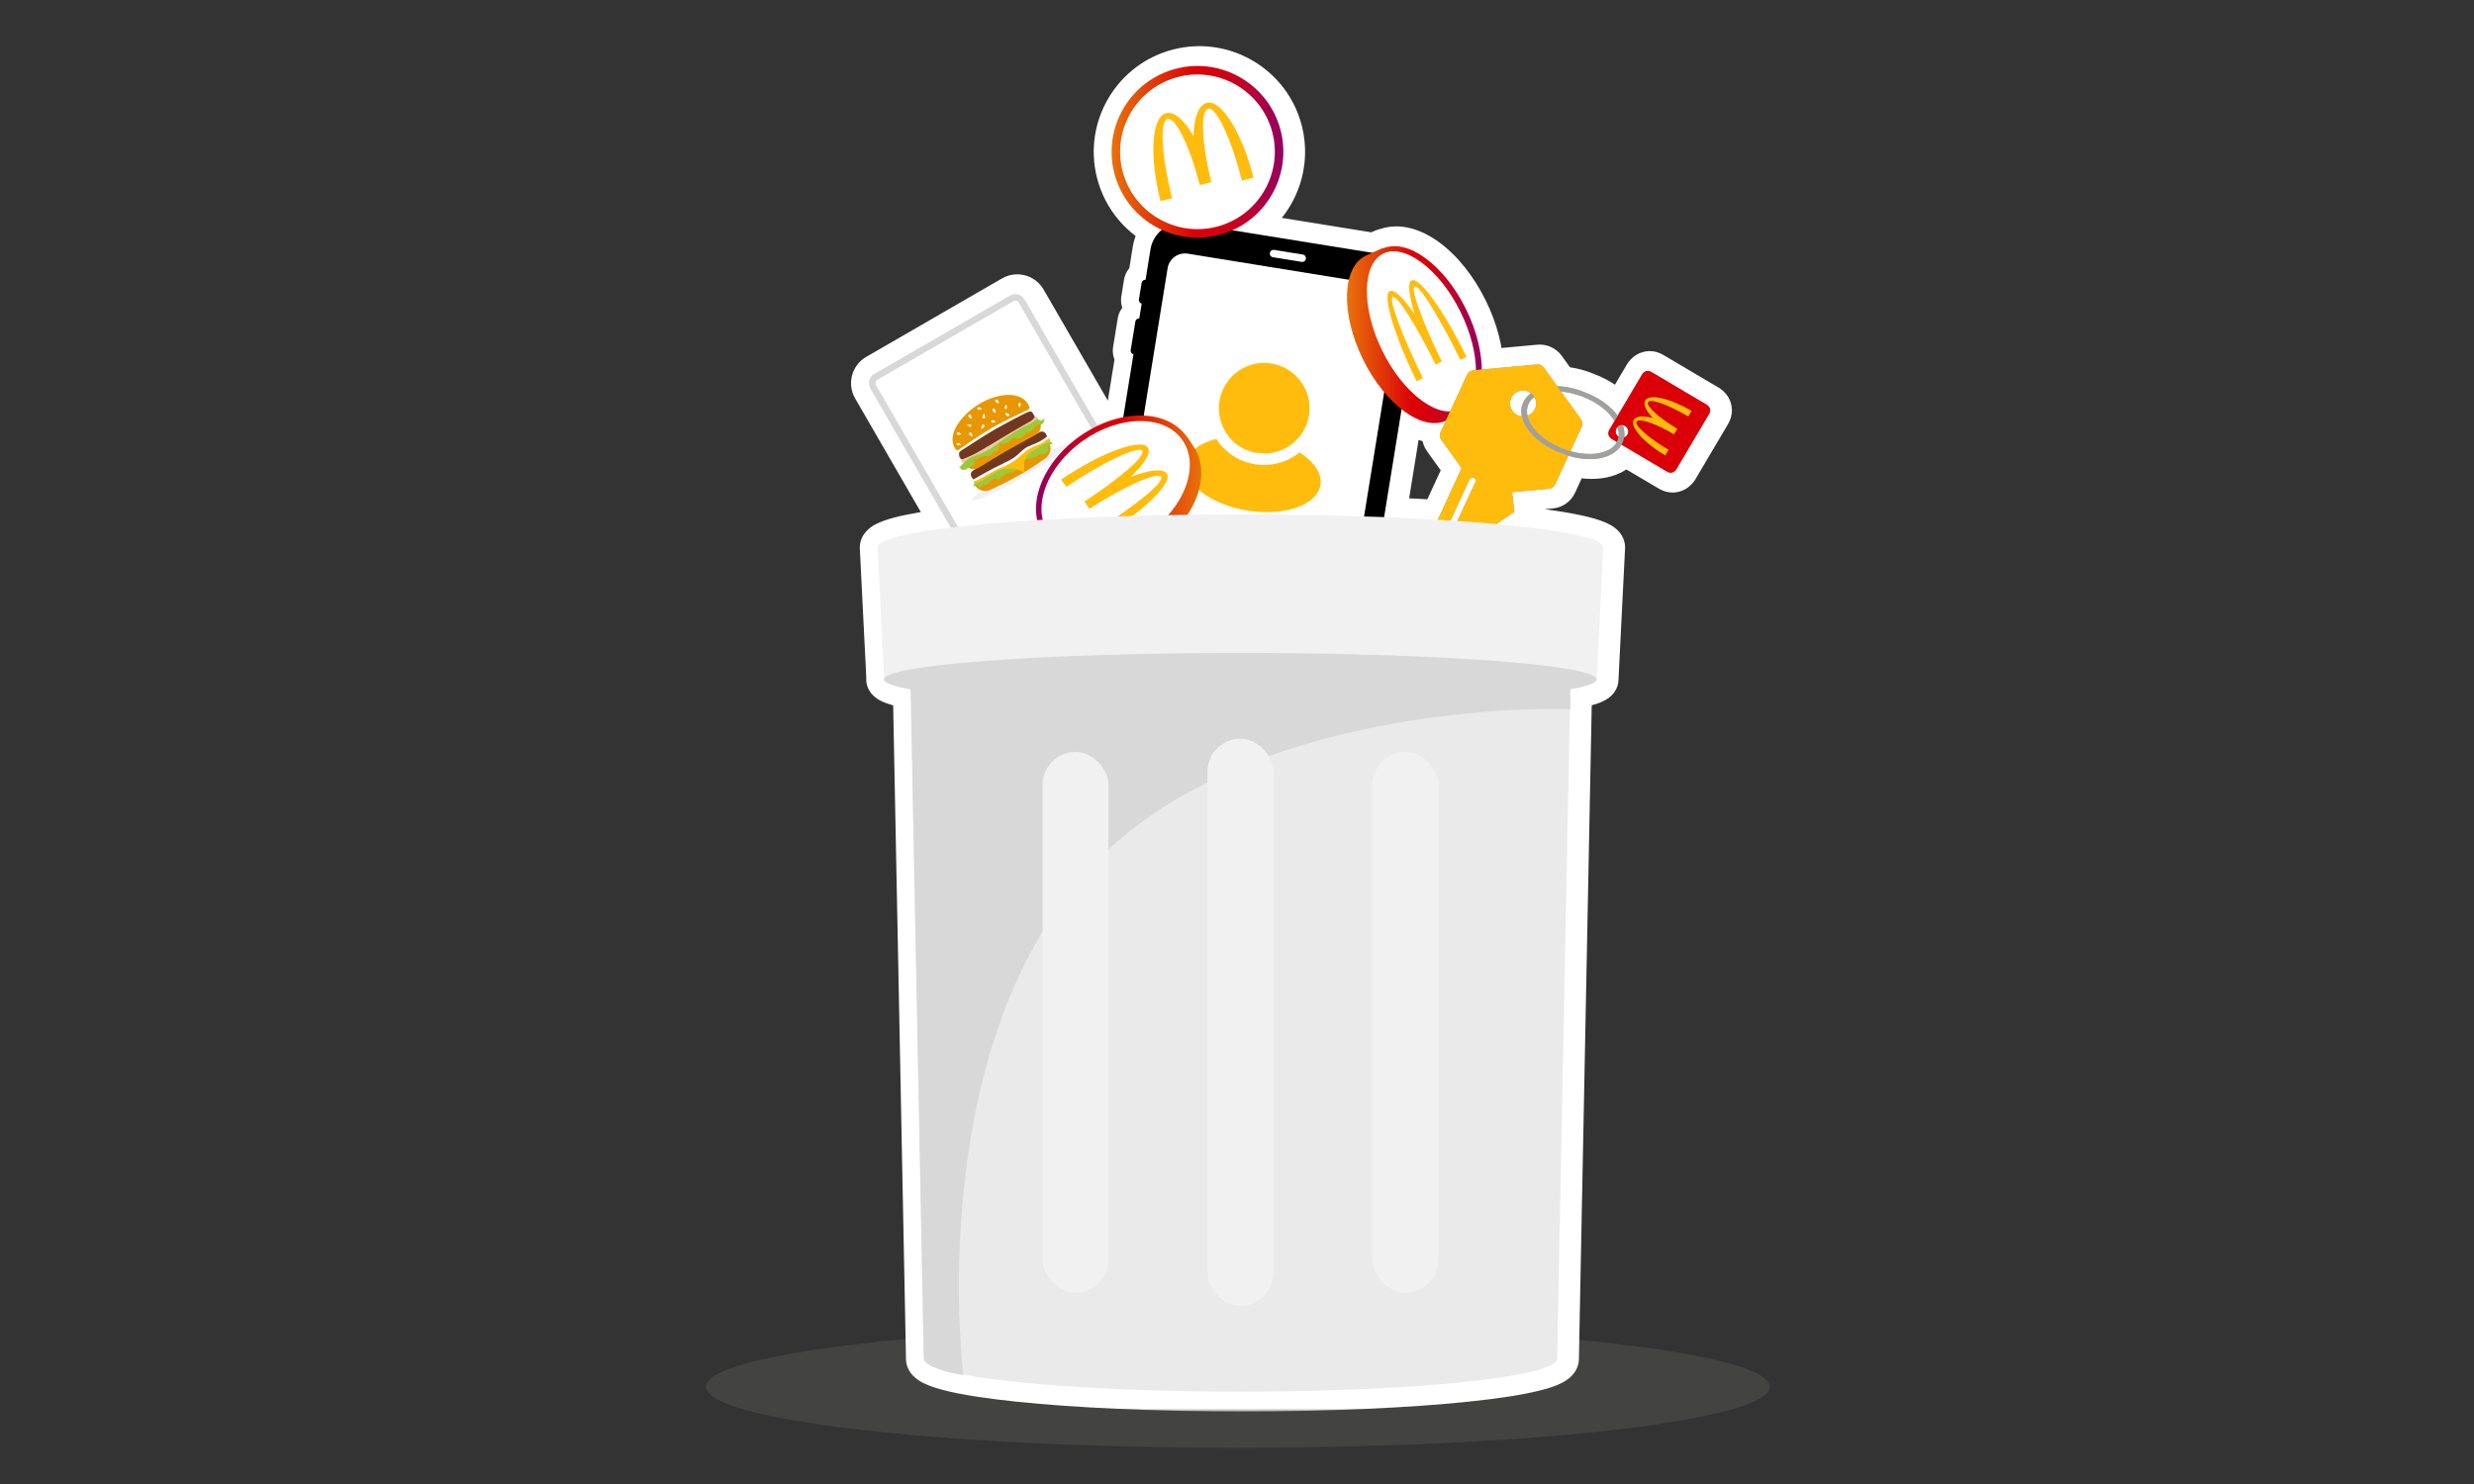 <svg width="375" height="225" viewBox="0 0 375 225" fill="none" xmlns="http://www.w3.org/2000/svg">
<rect x="0" y="0" width="375" height="225" fill="#333333" stroke="none"/>
<ellipse cx="187.625" cy="210.258" rx="80.625" ry="9.258" fill="#A0A09F" fill-opacity="0.15"/>
<mask id="path-2-outside-1_17_28626" maskUnits="userSpaceOnUse" x="128" y="6" width="135" height="208" fill="black">
<rect fill="white" x="128" y="6" width="135" height="208"/>
<path d="M178.607 10.4C185.566 8.637 192.657 12.865 194.421 19.82C195.996 26.049 192.776 32.386 187.093 34.912L208.258 38.326C208.788 38.086 209.369 37.827 209.605 37.728C209.771 37.658 209.949 37.614 210.126 37.577C211.919 36.957 214.107 37.496 216.365 39.149C218.734 40.88 220.922 43.64 222.53 46.92C224.043 50.001 224.877 53.212 224.903 56.023L233.277 55.249C233.675 55.212 234.063 55.389 234.295 55.712L239.942 63.579C240.177 63.906 240.218 64.335 240.049 64.702L238.34 68.41C241.557 69.322 244.536 68.715 245.373 67.01L244.589 66.546C244.502 66.491 243.747 65.981 244.237 65.151L249.205 56.749C249.261 56.661 249.771 55.908 250.6 56.398L258.998 61.363C259.06 61.402 259.853 61.915 259.354 62.761L254.388 71.158C254.35 71.219 253.837 72.015 252.99 71.515L246.073 67.425C244.846 69.541 241.491 70.171 238.024 69.096L236.019 73.449C235.849 73.816 235.496 74.065 235.094 74.103L229.493 74.62L229.84 77.612L227.113 79.454C237.127 80.36 243.325 81.615 243.325 83C243.325 83.015 243.325 83.031 243.323 83.046L242.325 103C242.325 103.536 240.9 104.048 238.315 104.516L236.325 206C236.325 208.761 214.834 211 188.325 211C161.816 211 140.326 208.761 140.325 206L138.335 104.521C135.732 104.052 134.296 103.538 134.296 103C134.296 102.96 134.304 102.92 134.319 102.881L133.327 83.046C133.326 83.031 133.325 83.015 133.325 83C133.325 81.87 137.448 80.829 144.401 79.991L132.214 58.902C131.772 58.137 132.036 57.148 132.802 56.706L153.39 44.81C154.155 44.368 155.144 44.632 155.586 45.398L166.659 64.559C167.936 63.949 169.248 63.511 170.553 63.258L172.099 53.725C171.964 53.689 171.847 53.605 171.77 53.488C171.693 53.372 171.661 53.231 171.681 53.093L172.384 48.755C172.406 48.617 172.48 48.492 172.59 48.404C172.7 48.317 172.839 48.274 172.979 48.283L173.346 46.04C173.21 46.005 173.092 45.921 173.015 45.805C172.938 45.688 172.907 45.546 172.928 45.408L173.337 42.884C173.361 42.746 173.435 42.621 173.545 42.534C173.655 42.447 173.793 42.404 173.933 42.412L174.679 37.804C174.87 36.64 175.479 35.59 176.386 34.846C172.928 33.258 170.189 30.181 169.184 26.214C167.424 19.259 171.649 12.164 178.607 10.4ZM223.69 72.452C223.448 72.341 223.164 72.437 223.058 72.667L220.158 78.923C220.506 78.945 220.851 78.967 221.193 78.99L223.938 73.069C224.044 72.839 223.933 72.563 223.69 72.452ZM210.09 78.407C212.934 78.519 215.654 78.652 218.226 78.804L221.834 70.974L218.743 66.668C218.508 66.341 218.468 65.913 218.637 65.546L219.445 63.79C217.549 64.65 215.112 63.925 212.738 62.058L210.09 78.407ZM246.273 64.478C246.498 65.102 246.574 65.724 246.479 66.314C246.555 66.286 246.629 66.247 246.699 66.197C247.127 65.893 247.227 65.298 246.923 64.87C246.764 64.647 246.526 64.512 246.273 64.478ZM245.467 64.757C245.151 65.079 245.101 65.592 245.372 65.973C245.442 66.072 245.528 66.154 245.624 66.217C245.694 65.75 245.636 65.256 245.467 64.757ZM236.342 58.558C237.651 58.588 239.078 58.889 240.488 59.476C242.678 60.289 244.433 61.592 245.473 63.01L245.008 63.797C244.137 62.382 242.436 61.019 240.229 60.154C239.098 59.707 237.969 59.45 236.921 59.365L236.342 58.558ZM231.977 59.39C230.982 58.938 229.808 59.369 229.354 60.353C228.901 61.338 229.339 62.504 230.334 62.956C230.538 63.049 230.75 63.104 230.961 63.125C230.819 62.462 230.855 61.812 231.097 61.21C231.345 60.581 231.76 60.06 232.302 59.65L232.353 59.612C232.238 59.526 232.112 59.451 231.977 59.39ZM232.868 60.194C232.433 60.504 232.113 60.892 231.939 61.352C231.723 61.872 231.691 62.439 231.82 63.023C232.307 62.852 232.726 62.494 232.957 61.992C233.233 61.393 233.178 60.726 232.868 60.194Z"/>
</mask>
<path d="M178.607 10.4C185.566 8.637 192.657 12.865 194.421 19.82C195.996 26.049 192.776 32.386 187.093 34.912L208.258 38.326C208.788 38.086 209.369 37.827 209.605 37.728C209.771 37.658 209.949 37.614 210.126 37.577C211.919 36.957 214.107 37.496 216.365 39.149C218.734 40.88 220.922 43.64 222.53 46.92C224.043 50.001 224.877 53.212 224.903 56.023L233.277 55.249C233.675 55.212 234.063 55.389 234.295 55.712L239.942 63.579C240.177 63.906 240.218 64.335 240.049 64.702L238.34 68.41C241.557 69.322 244.536 68.715 245.373 67.01L244.589 66.546C244.502 66.491 243.747 65.981 244.237 65.151L249.205 56.749C249.261 56.661 249.771 55.908 250.6 56.398L258.998 61.363C259.06 61.402 259.853 61.915 259.354 62.761L254.388 71.158C254.35 71.219 253.837 72.015 252.99 71.515L246.073 67.425C244.846 69.541 241.491 70.171 238.024 69.096L236.019 73.449C235.849 73.816 235.496 74.065 235.094 74.103L229.493 74.62L229.84 77.612L227.113 79.454C237.127 80.36 243.325 81.615 243.325 83C243.325 83.015 243.325 83.031 243.323 83.046L242.325 103C242.325 103.536 240.9 104.048 238.315 104.516L236.325 206C236.325 208.761 214.834 211 188.325 211C161.816 211 140.326 208.761 140.325 206L138.335 104.521C135.732 104.052 134.296 103.538 134.296 103C134.296 102.96 134.304 102.92 134.319 102.881L133.327 83.046C133.326 83.031 133.325 83.015 133.325 83C133.325 81.87 137.448 80.829 144.401 79.991L132.214 58.902C131.772 58.137 132.036 57.148 132.802 56.706L153.39 44.81C154.155 44.368 155.144 44.632 155.586 45.398L166.659 64.559C167.936 63.949 169.248 63.511 170.553 63.258L172.099 53.725C171.964 53.689 171.847 53.605 171.77 53.488C171.693 53.372 171.661 53.231 171.681 53.093L172.384 48.755C172.406 48.617 172.48 48.492 172.59 48.404C172.7 48.317 172.839 48.274 172.979 48.283L173.346 46.04C173.21 46.005 173.092 45.921 173.015 45.805C172.938 45.688 172.907 45.546 172.928 45.408L173.337 42.884C173.361 42.746 173.435 42.621 173.545 42.534C173.655 42.447 173.793 42.404 173.933 42.412L174.679 37.804C174.87 36.64 175.479 35.59 176.386 34.846C172.928 33.258 170.189 30.181 169.184 26.214C167.424 19.259 171.649 12.164 178.607 10.4ZM223.69 72.452C223.448 72.341 223.164 72.437 223.058 72.667L220.158 78.923C220.506 78.945 220.851 78.967 221.193 78.99L223.938 73.069C224.044 72.839 223.933 72.563 223.69 72.452ZM210.09 78.407C212.934 78.519 215.654 78.652 218.226 78.804L221.834 70.974L218.743 66.668C218.508 66.341 218.468 65.913 218.637 65.546L219.445 63.79C217.549 64.65 215.112 63.925 212.738 62.058L210.09 78.407ZM246.273 64.478C246.498 65.102 246.574 65.724 246.479 66.314C246.555 66.286 246.629 66.247 246.699 66.197C247.127 65.893 247.227 65.298 246.923 64.87C246.764 64.647 246.526 64.512 246.273 64.478ZM245.467 64.757C245.151 65.079 245.101 65.592 245.372 65.973C245.442 66.072 245.528 66.154 245.624 66.217C245.694 65.75 245.636 65.256 245.467 64.757ZM236.342 58.558C237.651 58.588 239.078 58.889 240.488 59.476C242.678 60.289 244.433 61.592 245.473 63.01L245.008 63.797C244.137 62.382 242.436 61.019 240.229 60.154C239.098 59.707 237.969 59.45 236.921 59.365L236.342 58.558ZM231.977 59.39C230.982 58.938 229.808 59.369 229.354 60.353C228.901 61.338 229.339 62.504 230.334 62.956C230.538 63.049 230.75 63.104 230.961 63.125C230.819 62.462 230.855 61.812 231.097 61.21C231.345 60.581 231.76 60.06 232.302 59.65L232.353 59.612C232.238 59.526 232.112 59.451 231.977 59.39ZM232.868 60.194C232.433 60.504 232.113 60.892 231.939 61.352C231.723 61.872 231.691 62.439 231.82 63.023C232.307 62.852 232.726 62.494 232.957 61.992C233.233 61.393 233.178 60.726 232.868 60.194Z" fill="white"/>
<path d="M178.607 10.4L177.87 7.492L177.87 7.492L178.607 10.4ZM194.421 19.82L197.329 19.085L197.329 19.083L194.421 19.82ZM187.093 34.912L185.874 32.171L176.656 36.267L186.615 37.874L187.093 34.912ZM208.258 38.326L207.78 41.288L208.672 41.432L209.496 41.059L208.258 38.326ZM209.605 37.728L210.758 40.498L210.765 40.495L210.772 40.492L209.605 37.728ZM210.126 37.577L210.738 40.514L210.925 40.475L211.106 40.413L210.126 37.577ZM216.365 39.149L214.593 41.57L214.596 41.572L216.365 39.149ZM222.53 46.92L219.837 48.241L219.837 48.242L222.53 46.92ZM224.903 56.023L221.903 56.051L221.935 59.309L225.179 59.01L224.903 56.023ZM233.277 55.249L233.003 52.262L233.001 52.262L233.277 55.249ZM234.295 55.712L236.732 53.962L236.732 53.962L234.295 55.712ZM239.942 63.579L237.505 65.329L237.505 65.329L239.942 63.579ZM240.049 64.702L242.773 65.958L242.773 65.958L240.049 64.702ZM238.34 68.41L235.615 67.154L234.147 70.34L237.522 71.296L238.34 68.41ZM245.373 67.01L248.066 68.332L249.289 65.841L246.9 64.428L245.373 67.01ZM244.589 66.546L242.985 69.081L243.023 69.105L243.061 69.128L244.589 66.546ZM244.237 65.151L246.82 66.678L246.82 66.678L244.237 65.151ZM249.205 56.749L246.671 55.144L246.646 55.183L246.623 55.222L249.205 56.749ZM250.6 56.398L249.073 58.981L249.073 58.981L250.6 56.398ZM258.998 61.363L260.576 58.812L260.551 58.796L260.525 58.781L258.998 61.363ZM259.354 62.761L261.936 64.288L261.936 64.287L259.354 62.761ZM254.388 71.158L256.94 72.736L256.955 72.71L256.97 72.685L254.388 71.158ZM252.99 71.515L254.517 68.932L254.517 68.932L252.99 71.515ZM246.073 67.425L247.6 64.842L244.996 63.303L243.478 65.92L246.073 67.425ZM238.024 69.096L238.913 66.23L236.4 65.451L235.3 67.84L238.024 69.096ZM236.019 73.449L238.743 74.705L238.743 74.705L236.019 73.449ZM235.094 74.103L235.37 77.09L235.371 77.09L235.094 74.103ZM229.493 74.62L229.217 71.633L226.16 71.915L226.513 74.965L229.493 74.62ZM229.84 77.612L231.519 80.098L233.03 79.078L232.82 77.267L229.84 77.612ZM227.113 79.454L225.434 76.968L218.454 81.683L226.843 82.442L227.113 79.454ZM243.325 83L246.325 83.001V83H243.325ZM243.323 83.046L240.338 82.75L240.331 82.823L240.327 82.896L243.323 83.046ZM242.325 103L239.329 102.85L239.325 102.924L239.325 102.999L242.325 103ZM238.315 104.516L237.782 101.563L235.364 102.001L235.316 104.457L238.315 104.516ZM236.325 206L233.326 205.941L233.325 205.97L233.325 205.999L236.325 206ZM140.325 206L143.325 205.999L143.325 205.97L143.325 205.941L140.325 206ZM138.335 104.521L141.334 104.462L141.286 102.004L138.867 101.568L138.335 104.521ZM134.296 103H131.296L131.296 103.001L134.296 103ZM134.319 102.881L137.111 103.98L137.348 103.378L137.316 102.731L134.319 102.881ZM133.327 83.046L136.323 82.896L136.32 82.823L136.313 82.75L133.327 83.046ZM133.325 83H130.325L130.325 83.001L133.325 83ZM144.401 79.991L144.76 82.97L149.273 82.426L146.999 78.49L144.401 79.991ZM132.214 58.902L129.615 60.402L129.616 60.403L132.214 58.902ZM132.802 56.706L134.301 59.304L134.303 59.304L132.802 56.706ZM153.39 44.81L151.89 42.211L151.889 42.212L153.39 44.81ZM155.586 45.398L152.988 46.897L152.988 46.898L155.586 45.398ZM166.659 64.559L164.062 66.06L165.449 68.461L167.952 67.266L166.659 64.559ZM170.553 63.258L171.125 66.203L173.179 65.803L173.514 63.738L170.553 63.258ZM172.099 53.725L175.06 54.205L175.495 51.521L172.867 50.825L172.099 53.725ZM171.77 53.488L169.267 55.143L169.268 55.144L171.77 53.488ZM171.681 53.093L168.719 52.613L168.715 52.639L168.711 52.666L171.681 53.093ZM172.384 48.755L169.423 48.271L169.422 48.275L172.384 48.755ZM172.59 48.404L170.726 46.053L170.724 46.055L172.59 48.404ZM172.979 48.283L172.774 51.276L175.5 51.464L175.94 48.767L172.979 48.283ZM173.346 46.04L176.307 46.523L176.749 43.814L174.089 43.134L173.346 46.04ZM173.015 45.805L170.512 47.459L170.513 47.46L173.015 45.805ZM172.928 45.408L169.966 44.928L169.964 44.942L169.962 44.956L172.928 45.408ZM173.337 42.884L170.381 42.373L170.378 42.389L170.376 42.404L173.337 42.884ZM173.545 42.534L171.683 40.182L171.682 40.183L173.545 42.534ZM173.933 42.412L173.752 45.407L176.46 45.57L176.894 42.892L173.933 42.412ZM174.679 37.804L171.718 37.317L171.717 37.324L174.679 37.804ZM176.386 34.846L178.29 37.164L181.996 34.12L177.638 32.119L176.386 34.846ZM169.184 26.214L166.275 26.95L166.276 26.951L169.184 26.214ZM223.69 72.452L224.938 69.724L224.937 69.724L223.69 72.452ZM223.058 72.667L220.337 71.403L220.336 71.406L223.058 72.667ZM220.158 78.923L217.436 77.661L215.595 81.634L219.965 81.917L220.158 78.923ZM221.193 78.99L220.99 81.983L223.048 82.123L223.915 80.252L221.193 78.99ZM223.938 73.069L226.659 74.331L226.66 74.329L223.938 73.069ZM210.09 78.407L207.128 77.927L206.587 81.272L209.972 81.405L210.09 78.407ZM218.226 78.804L218.049 81.799L220.093 81.919L220.95 80.059L218.226 78.804ZM221.834 70.974L224.559 72.229L225.29 70.643L224.271 69.224L221.834 70.974ZM218.743 66.668L221.18 64.918L221.18 64.918L218.743 66.668ZM218.637 65.546L215.912 64.291L215.912 64.291L218.637 65.546ZM219.445 63.79L222.17 65.045L225.538 57.732L218.206 61.058L219.445 63.79ZM212.738 62.058L214.593 59.7L210.591 56.551L209.777 61.578L212.738 62.058ZM246.273 64.478L246.671 61.505L241.778 60.85L243.451 65.495L246.273 64.478ZM246.479 66.314L243.517 65.834L242.693 70.921L247.523 69.127L246.479 66.314ZM246.699 66.197L248.437 68.642L248.438 68.642L246.699 66.197ZM246.923 64.87L249.368 63.132L249.367 63.131L246.923 64.87ZM245.467 64.757L248.308 63.793L246.739 59.169L243.323 62.658L245.467 64.757ZM245.372 65.973L242.926 67.71L242.927 67.711L245.372 65.973ZM245.624 66.217L243.973 68.722L247.896 71.308L248.591 66.66L245.624 66.217ZM236.342 58.558L236.41 55.558L230.401 55.421L233.904 60.306L236.342 58.558ZM240.488 59.476L239.336 62.245L239.389 62.268L239.444 62.288L240.488 59.476ZM245.473 63.01L248.056 64.535L249.062 62.831L247.892 61.235L245.473 63.01ZM245.008 63.797L242.453 65.37L245.061 69.606L247.591 65.322L245.008 63.797ZM240.229 60.154L239.125 62.944L239.135 62.948L240.229 60.154ZM236.921 59.365L234.483 61.113L235.293 62.244L236.68 62.355L236.921 59.365ZM231.977 59.39L233.218 56.659L233.218 56.658L231.977 59.39ZM229.354 60.353L226.63 59.097L226.63 59.098L229.354 60.353ZM230.334 62.956L229.092 65.687L229.093 65.687L230.334 62.956ZM230.961 63.125L230.66 66.11L234.755 66.522L233.895 62.498L230.961 63.125ZM231.097 61.21L233.881 62.328L233.884 62.32L233.887 62.313L231.097 61.21ZM232.302 59.65L230.502 57.25L230.493 57.257L232.302 59.65ZM232.353 59.612L234.153 62.012L237.346 59.617L234.158 57.216L232.353 59.612ZM232.868 60.194L235.461 58.685L233.808 55.846L231.13 57.749L232.868 60.194ZM231.939 61.352L234.708 62.508L234.728 62.461L234.746 62.413L231.939 61.352ZM231.82 63.023L228.892 63.673L229.625 66.972L232.814 65.853L231.82 63.023ZM232.957 61.992L235.682 63.248L235.682 63.248L232.957 61.992ZM178.607 10.4L179.344 13.309C184.696 11.952 190.156 15.207 191.513 20.558L194.421 19.82L197.329 19.083C195.158 10.524 186.436 5.322 177.87 7.492L178.607 10.4ZM194.421 19.82L191.512 20.556C192.723 25.344 190.247 30.227 185.874 32.171L187.093 34.912L188.311 37.654C195.305 34.545 199.269 26.755 197.329 19.085L194.421 19.82ZM187.093 34.912L186.615 37.874L207.78 41.288L208.258 38.326L208.736 35.364L187.571 31.95L187.093 34.912ZM208.258 38.326L209.496 41.059C210.036 40.814 210.573 40.575 210.758 40.498L209.605 37.728L208.453 34.959C208.166 35.078 207.54 35.358 207.02 35.593L208.258 38.326ZM209.605 37.728L210.772 40.492C210.742 40.505 210.718 40.514 210.701 40.52C210.685 40.525 210.674 40.528 210.672 40.529C210.669 40.53 210.673 40.529 210.684 40.526C210.696 40.523 210.713 40.519 210.738 40.514L210.126 37.577L209.514 34.64C209.278 34.689 208.875 34.781 208.439 34.965L209.605 37.728ZM210.126 37.577L211.106 40.413C211.598 40.242 212.748 40.219 214.593 41.57L216.365 39.149L218.137 36.729C215.466 34.773 212.24 33.672 209.146 34.742L210.126 37.577ZM216.365 39.149L214.596 41.572C216.486 42.953 218.39 45.291 219.837 48.241L222.53 46.92L225.224 45.599C223.453 41.989 220.982 38.807 218.135 36.727L216.365 39.149ZM222.53 46.92L219.837 48.242C221.193 51.004 221.882 53.774 221.903 56.051L224.903 56.023L227.903 55.994C227.871 52.649 226.892 48.997 225.223 45.598L222.53 46.92ZM224.903 56.023L225.179 59.01L233.553 58.236L233.277 55.249L233.001 52.262L224.627 53.035L224.903 56.023ZM233.277 55.249L233.552 58.236C232.897 58.297 232.25 58.007 231.858 57.462L234.295 55.712L236.732 53.962C235.876 52.77 234.454 52.128 233.003 52.262L233.277 55.249ZM234.295 55.712L231.858 57.461L237.505 65.329L239.942 63.579L242.379 61.83L236.732 53.962L234.295 55.712ZM239.942 63.579L237.505 65.329C237.108 64.775 237.043 64.056 237.324 63.447L240.049 64.702L242.773 65.958C243.393 64.614 243.246 63.037 242.379 61.83L239.942 63.579ZM240.049 64.702L237.324 63.446L235.615 67.154L238.34 68.41L241.064 69.666L242.773 65.958L240.049 64.702ZM238.34 68.41L237.522 71.296C239.503 71.858 241.54 71.993 243.339 71.633C245.061 71.287 247.071 70.358 248.066 68.332L245.373 67.01L242.68 65.687C242.838 65.366 242.94 65.593 242.159 65.75C241.455 65.891 240.394 65.874 239.158 65.524L238.34 68.41ZM245.373 67.01L246.9 64.428L246.116 63.964L244.589 66.546L243.061 69.128L243.846 69.592L245.373 67.01ZM244.589 66.546L246.193 64.01C246.294 64.075 246.567 64.248 246.79 64.632C246.925 64.864 247.064 65.215 247.072 65.654C247.081 66.107 246.947 66.463 246.82 66.678L244.237 65.151L241.655 63.624C240.804 65.064 240.973 66.563 241.603 67.647C242.102 68.507 242.797 68.962 242.985 69.081L244.589 66.546ZM244.237 65.151L246.82 66.678L251.787 58.276L249.205 56.749L246.623 55.222L241.655 63.625L244.237 65.151ZM249.205 56.749L251.74 58.354C251.674 58.457 251.501 58.73 251.116 58.953C250.883 59.088 250.533 59.226 250.094 59.234C249.642 59.242 249.288 59.108 249.073 58.981L250.6 56.398L252.126 53.816C250.69 52.967 249.193 53.133 248.109 53.761C247.248 54.259 246.792 54.953 246.671 55.144L249.205 56.749ZM250.6 56.398L249.073 58.981L257.471 63.946L258.998 61.363L260.525 58.781L252.126 53.816L250.6 56.398ZM258.998 61.363L257.42 63.915C257.308 63.845 257.039 63.677 256.815 63.305C256.679 63.078 256.532 62.727 256.519 62.282C256.505 61.82 256.64 61.455 256.771 61.234L259.354 62.761L261.936 64.287C262.317 63.644 262.54 62.898 262.516 62.1C262.493 61.319 262.237 60.679 261.958 60.214C261.447 59.364 260.75 58.92 260.576 58.812L258.998 61.363ZM259.354 62.761L256.771 61.234L251.805 69.631L254.388 71.158L256.97 72.685L261.936 64.288L259.354 62.761ZM254.388 71.158L251.836 69.581C251.904 69.471 252.071 69.202 252.443 68.978C252.669 68.841 253.02 68.694 253.467 68.68C253.93 68.666 254.296 68.801 254.517 68.932L252.99 71.515L251.463 74.097C252.108 74.478 252.855 74.702 253.654 74.677C254.436 74.653 255.076 74.396 255.542 74.116C256.391 73.603 256.834 72.906 256.94 72.736L254.388 71.158ZM252.99 71.515L254.517 68.932L247.6 64.842L246.073 67.425L244.546 70.007L251.463 74.097L252.99 71.515ZM246.073 67.425L243.478 65.92C243.421 66.017 243.161 66.342 242.295 66.516C241.444 66.688 240.253 66.646 238.913 66.23L238.024 69.096L237.136 71.961C239.263 72.621 241.483 72.801 243.482 72.398C245.467 71.997 247.498 70.948 248.668 68.93L246.073 67.425ZM238.024 69.096L235.3 67.84L233.294 72.194L236.019 73.449L238.743 74.705L240.749 70.351L238.024 69.096ZM236.019 73.449L233.294 72.193C233.575 71.584 234.157 71.177 234.817 71.115L235.094 74.103L235.371 77.09C236.836 76.954 238.124 76.048 238.743 74.705L236.019 73.449ZM235.094 74.103L234.818 71.115L229.217 71.633L229.493 74.62L229.769 77.607L235.37 77.09L235.094 74.103ZM229.493 74.62L226.513 74.965L226.86 77.958L229.84 77.612L232.82 77.267L232.473 74.275L229.493 74.62ZM229.84 77.612L228.161 75.126L225.434 76.968L227.113 79.454L228.793 81.94L231.519 80.098L229.84 77.612ZM227.113 79.454L226.843 82.442C231.809 82.891 235.721 83.418 238.346 83.981C239.682 84.267 240.532 84.531 240.985 84.732C241.224 84.837 241.185 84.853 241.042 84.725C240.912 84.61 240.325 84.032 240.325 83H243.325H246.325C246.325 81.621 245.544 80.701 245.037 80.249C244.515 79.783 243.914 79.467 243.415 79.246C242.394 78.793 241.067 78.427 239.603 78.114C236.625 77.476 232.431 76.923 227.383 76.466L227.113 79.454ZM243.325 83L240.325 82.999C240.325 82.963 240.326 82.87 240.338 82.75L243.323 83.046L246.309 83.342C246.324 83.191 246.325 83.068 246.325 83.001L243.325 83ZM243.323 83.046L240.327 82.896L239.329 102.85L242.325 103L245.321 103.15L246.319 83.196L243.323 83.046ZM242.325 103L239.325 102.999C239.325 102.366 239.544 101.865 239.76 101.539C239.962 101.236 240.171 101.065 240.26 100.999C240.422 100.878 240.471 100.887 240.241 100.973C239.815 101.132 239.022 101.339 237.782 101.563L238.315 104.516L238.849 107.468C240.194 107.225 241.405 106.942 242.338 106.594C242.787 106.427 243.355 106.179 243.864 105.796C244.298 105.47 245.325 104.56 245.325 103.001L242.325 103ZM238.315 104.516L235.316 104.457L233.326 205.941L236.325 206L239.325 206.059L241.315 104.574L238.315 104.516ZM236.325 206L233.325 205.999C233.325 205.126 233.764 204.586 233.929 204.417C234.085 204.257 234.161 204.246 233.989 204.334C233.656 204.504 232.974 204.753 231.835 205.033C229.606 205.582 226.251 206.104 221.955 206.552C213.401 207.443 201.51 208 188.325 208V211V214C201.65 214 213.758 213.438 222.577 212.519C226.967 212.062 230.642 211.506 233.27 210.859C234.56 210.541 235.765 210.163 236.711 209.681C237.178 209.443 237.741 209.102 238.225 208.606C238.718 208.1 239.325 207.219 239.325 206.001L236.325 206ZM188.325 211V208C175.14 208 163.249 207.443 154.695 206.552C150.4 206.104 147.045 205.582 144.815 205.033C143.676 204.753 142.995 204.504 142.661 204.334C142.489 204.246 142.565 204.257 142.721 204.417C142.886 204.586 143.325 205.126 143.325 205.999L140.325 206L137.325 206.001C137.325 207.219 137.932 208.1 138.425 208.606C138.909 209.102 139.472 209.443 139.94 209.681C140.885 210.163 142.09 210.541 143.38 210.859C146.009 211.506 149.683 212.062 154.074 212.519C162.892 213.438 175.001 214 188.325 214V211ZM140.325 206L143.325 205.941L141.334 104.462L138.335 104.521L135.336 104.579L137.326 206.059L140.325 206ZM138.335 104.521L138.867 101.568C137.617 101.343 136.816 101.134 136.384 100.974C136.151 100.887 136.198 100.877 136.358 100.997C136.446 101.062 136.656 101.232 136.858 101.535C137.075 101.861 137.296 102.363 137.296 102.999L134.296 103L131.296 103.001C131.297 104.566 132.33 105.476 132.764 105.801C133.274 106.183 133.844 106.431 134.295 106.599C135.232 106.947 136.45 107.229 137.803 107.473L138.335 104.521ZM134.296 103H137.296C137.296 103.364 137.222 103.696 137.111 103.98L134.319 102.881L131.528 101.782C131.385 102.144 131.296 102.556 131.296 103H134.296ZM134.319 102.881L137.316 102.731L136.323 82.896L133.327 83.046L130.331 83.196L131.323 103.031L134.319 102.881ZM133.327 83.046L136.313 82.75C136.324 82.87 136.325 82.963 136.325 82.999L133.325 83L130.325 83.001C130.325 83.068 130.327 83.191 130.342 83.342L133.327 83.046ZM133.325 83H136.325C136.325 83.838 135.929 84.387 135.731 84.604C135.547 84.806 135.419 84.857 135.513 84.806C135.695 84.706 136.157 84.517 137.028 84.285C138.723 83.833 141.327 83.383 144.76 82.97L144.401 79.991L144.043 77.013C140.522 77.437 137.588 77.926 135.483 78.487C134.455 78.761 133.452 79.096 132.643 79.536C132.242 79.755 131.738 80.079 131.301 80.557C130.85 81.051 130.325 81.88 130.325 83H133.325ZM144.401 79.991L146.999 78.49L134.811 57.401L132.214 58.902L129.616 60.403L141.804 81.492L144.401 79.991ZM132.214 58.902L134.812 57.403C135.197 58.069 134.974 58.916 134.301 59.304L132.802 56.706L131.302 54.108C129.098 55.379 128.347 58.204 129.615 60.402L132.214 58.902ZM132.802 56.706L134.303 59.304L154.891 47.407L153.39 44.81L151.889 42.212L131.301 54.108L132.802 56.706ZM153.39 44.81L154.889 47.408C154.223 47.792 153.376 47.569 152.988 46.897L155.586 45.398L158.184 43.898C156.912 41.694 154.088 40.943 151.89 42.211L153.39 44.81ZM155.586 45.398L152.988 46.898L164.062 66.06L166.659 64.559L169.257 63.057L158.183 43.896L155.586 45.398ZM166.659 64.559L167.952 67.266C169.012 66.76 170.084 66.405 171.125 66.203L170.553 63.258L169.98 60.313C168.413 60.618 166.859 61.139 165.367 61.851L166.659 64.559ZM170.553 63.258L173.514 63.738L175.06 54.205L172.099 53.725L169.137 53.244L167.591 62.778L170.553 63.258ZM172.099 53.725L172.867 50.825C173.444 50.977 173.943 51.337 174.271 51.833L171.77 53.488L169.268 55.144C169.75 55.873 170.484 56.4 171.33 56.624L172.099 53.725ZM171.77 53.488L174.272 51.834C174.599 52.329 174.735 52.928 174.65 53.52L171.681 53.093L168.711 52.666C168.586 53.534 168.786 54.415 169.267 55.143L171.77 53.488ZM171.681 53.093L174.642 53.573L175.345 49.235L172.384 48.755L169.422 48.275L168.719 52.613L171.681 53.093ZM172.384 48.755L175.344 49.239C175.246 49.84 174.927 50.379 174.456 50.754L172.59 48.404L170.724 46.055C170.033 46.604 169.567 47.393 169.423 48.271L172.384 48.755ZM172.59 48.404L174.453 50.755C173.98 51.13 173.383 51.318 172.774 51.276L172.979 48.283L173.185 45.29C172.296 45.229 171.42 45.504 170.726 46.053L172.59 48.404ZM172.979 48.283L175.94 48.767L176.307 46.523L173.346 46.04L170.385 45.557L170.019 47.8L172.979 48.283ZM173.346 46.04L174.089 43.134C174.673 43.283 175.182 43.644 175.517 44.149L173.015 45.805L170.513 47.46C171.002 48.199 171.748 48.728 172.602 48.947L173.346 46.04ZM173.015 45.805L175.517 44.151C175.852 44.657 175.984 45.267 175.893 45.86L172.928 45.408L169.962 44.956C169.829 45.826 170.023 46.719 170.512 47.459L173.015 45.805ZM172.928 45.408L175.889 45.888L176.298 43.364L173.337 42.884L170.376 42.404L169.966 44.928L172.928 45.408ZM173.337 42.884L176.293 43.394C176.19 43.989 175.872 44.517 175.408 44.885L173.545 42.534L171.682 40.183C170.998 40.725 170.531 41.503 170.381 42.373L173.337 42.884ZM173.545 42.534L175.407 44.887C174.94 45.256 174.351 45.443 173.752 45.407L173.933 42.412L174.113 39.417C173.234 39.365 172.37 39.638 171.683 40.182L173.545 42.534ZM173.933 42.412L176.894 42.892L177.64 38.283L174.679 37.804L171.717 37.324L170.971 41.933L173.933 42.412ZM174.679 37.804L177.639 38.291C177.712 37.849 177.943 37.449 178.29 37.164L176.386 34.846L174.482 32.527C173.016 33.731 172.029 35.43 171.718 37.317L174.679 37.804ZM176.386 34.846L177.638 32.119C174.965 30.892 172.864 28.524 172.092 25.477L169.184 26.214L166.276 26.951C167.514 31.839 170.891 35.624 175.134 37.572L176.386 34.846ZM169.184 26.214L172.092 25.478C170.738 20.129 173.992 14.665 179.344 13.308L178.607 10.4L177.87 7.492C169.306 9.663 164.109 18.389 166.275 26.95L169.184 26.214ZM223.69 72.452L224.937 69.724C223.33 68.989 221.2 69.545 220.337 71.403L223.058 72.667L225.778 73.931C225.128 75.33 223.565 75.693 222.444 75.181L223.69 72.452ZM223.058 72.667L220.336 71.406L217.436 77.661L220.158 78.923L222.88 80.184L225.779 73.928L223.058 72.667ZM220.158 78.923L219.965 81.917C220.32 81.94 220.655 81.961 220.99 81.983L221.193 78.99L221.396 75.997C221.048 75.974 220.692 75.951 220.352 75.929L220.158 78.923ZM221.193 78.99L223.915 80.252L226.659 74.331L223.938 73.069L221.216 71.808L218.471 77.729L221.193 78.99ZM223.938 73.069L226.66 74.329C227.526 72.457 226.555 70.463 224.938 69.724L223.69 72.452L222.443 75.181C221.312 74.663 220.562 73.222 221.215 71.81L223.938 73.069ZM210.09 78.407L209.972 81.405C212.798 81.516 215.498 81.648 218.049 81.799L218.226 78.804L218.402 75.809C215.81 75.656 213.07 75.522 210.207 75.409L210.09 78.407ZM218.226 78.804L220.95 80.059L224.559 72.229L221.834 70.974L219.109 69.718L215.501 77.548L218.226 78.804ZM221.834 70.974L224.271 69.224L221.18 64.918L218.743 66.668L216.306 68.417L219.397 72.723L221.834 70.974ZM218.743 66.668L221.18 64.918C221.577 65.472 221.642 66.192 221.362 66.801L218.637 65.546L215.912 64.291C215.293 65.634 215.439 67.21 216.306 68.418L218.743 66.668ZM218.637 65.546L221.362 66.801L222.17 65.045L219.445 63.79L216.72 62.535L215.912 64.291L218.637 65.546ZM219.445 63.79L218.206 61.058C217.864 61.213 216.669 61.333 214.593 59.7L212.738 62.058L210.883 64.415C213.555 66.518 217.235 68.087 220.685 66.522L219.445 63.79ZM212.738 62.058L209.777 61.578L207.128 77.927L210.09 78.407L213.051 78.887L215.7 62.537L212.738 62.058ZM246.273 64.478L243.451 65.495C243.534 65.727 243.518 65.831 243.517 65.834L246.479 66.314L249.44 66.795C249.631 65.618 249.462 64.478 249.096 63.462L246.273 64.478ZM246.479 66.314L247.523 69.127C247.848 69.006 248.155 68.843 248.437 68.642L246.699 66.197L244.961 63.752C245.104 63.651 245.262 63.566 245.434 63.502L246.479 66.314ZM246.699 66.197L248.438 68.642C250.218 67.376 250.631 64.908 249.368 63.132L246.923 64.87L244.478 66.608C243.824 65.689 244.036 64.41 244.96 63.753L246.699 66.197ZM246.923 64.87L249.367 63.131C248.707 62.203 247.713 61.644 246.671 61.505L246.273 64.478L245.876 67.452C245.338 67.38 244.821 67.09 244.479 66.61L246.923 64.87ZM245.467 64.757L243.323 62.658C242.009 64.001 241.801 66.126 242.926 67.71L245.372 65.973L247.818 64.236C248.402 65.058 248.293 66.159 247.611 66.856L245.467 64.757ZM245.372 65.973L242.927 67.711C243.212 68.112 243.567 68.454 243.973 68.722L245.624 66.217L247.275 63.712C247.489 63.853 247.673 64.031 247.817 64.235L245.372 65.973ZM245.624 66.217L248.591 66.66C248.743 65.642 248.603 64.662 248.308 63.793L245.467 64.757L242.626 65.721C242.647 65.784 242.652 65.82 242.653 65.827C242.654 65.833 242.651 65.813 242.657 65.773L245.624 66.217ZM236.342 58.558L236.273 61.557C237.183 61.578 238.244 61.791 239.336 62.245L240.488 59.476L241.641 56.706C239.913 55.987 238.119 55.597 236.41 55.558L236.342 58.558ZM240.488 59.476L239.444 62.288C241.183 62.934 242.418 63.917 243.054 64.784L245.473 63.01L247.892 61.235C246.447 59.266 244.174 57.645 241.533 56.663L240.488 59.476ZM245.473 63.01L242.889 61.484L242.425 62.271L245.008 63.797L247.591 65.322L248.056 64.535L245.473 63.01ZM245.008 63.797L247.562 62.224C246.27 60.125 243.977 58.4 241.322 57.361L240.229 60.154L239.135 62.948C240.894 63.637 242.004 64.639 242.453 65.37L245.008 63.797ZM240.229 60.154L241.332 57.365C239.937 56.813 238.518 56.484 237.162 56.375L236.921 59.365L236.68 62.355C237.42 62.415 238.259 62.601 239.125 62.944L240.229 60.154ZM236.921 59.365L239.359 57.617L238.78 56.809L236.342 58.558L233.904 60.306L234.483 61.113L236.921 59.365ZM231.977 59.39L233.218 56.658C230.74 55.532 227.784 56.595 226.63 59.097L229.354 60.353L232.079 61.609C231.833 62.144 231.224 62.343 230.735 62.121L231.977 59.39ZM229.354 60.353L226.63 59.098C225.471 61.612 226.603 64.555 229.092 65.687L230.334 62.956L231.576 60.225C232.075 60.452 232.33 61.064 232.079 61.609L229.354 60.353ZM230.334 62.956L229.093 65.687C229.604 65.919 230.134 66.057 230.66 66.11L230.961 63.125L231.262 60.14C231.365 60.151 231.472 60.178 231.575 60.225L230.334 62.956ZM230.961 63.125L233.895 62.498C233.877 62.413 233.877 62.364 233.878 62.345C233.879 62.335 233.88 62.33 233.88 62.329C233.881 62.328 233.881 62.328 233.881 62.328L231.097 61.21L228.313 60.092C227.821 61.318 227.778 62.584 228.027 63.752L230.961 63.125ZM231.097 61.21L233.887 62.313C233.916 62.239 233.969 62.15 234.111 62.044L232.302 59.65L230.493 57.257C229.551 57.969 228.775 58.922 228.307 60.107L231.097 61.21ZM232.302 59.65L234.102 62.05L234.153 62.012L232.353 59.612L230.553 57.212L230.502 57.25L232.302 59.65ZM232.353 59.612L234.158 57.216C233.865 56.996 233.549 56.809 233.218 56.659L231.977 59.39L230.735 62.121C230.675 62.093 230.612 62.057 230.548 62.008L232.353 59.612ZM232.868 60.194L231.13 57.749C230.287 58.349 229.549 59.192 229.133 60.292L231.939 61.352L234.746 62.413C234.715 62.495 234.675 62.559 234.641 62.601C234.608 62.642 234.59 62.651 234.606 62.639L232.868 60.194ZM231.939 61.352L229.171 60.197C228.683 61.366 228.648 62.574 228.892 63.673L231.82 63.023L234.749 62.372C234.74 62.332 234.745 62.333 234.743 62.366C234.741 62.402 234.731 62.453 234.708 62.508L231.939 61.352ZM231.82 63.023L232.814 65.853C234.026 65.428 235.093 64.525 235.682 63.248L232.957 61.992L230.232 60.736C230.359 60.463 230.587 60.276 230.827 60.192L231.82 63.023ZM232.957 61.992L235.682 63.248C236.387 61.716 236.238 60.019 235.461 58.685L232.868 60.194L230.276 61.704C230.118 61.433 230.079 61.069 230.232 60.737L232.957 61.992Z" fill="white" mask="url(#path-2-outside-1_17_28626)"/>
<path d="M211.31 38.866L179.951 33.807C178.683 33.6 177.385 33.904 176.341 34.654C175.298 35.403 174.594 36.536 174.386 37.804L173.64 42.412C173.5 42.404 173.362 42.447 173.252 42.534C173.142 42.621 173.069 42.746 173.045 42.884L172.635 45.408C172.614 45.547 172.645 45.688 172.723 45.805C172.8 45.921 172.918 46.005 173.053 46.04L172.687 48.283C172.547 48.273 172.408 48.316 172.298 48.404C172.188 48.491 172.114 48.616 172.092 48.755L171.389 53.093C171.369 53.231 171.4 53.372 171.477 53.488C171.554 53.605 171.671 53.689 171.806 53.724L162.82 109.181C162.719 109.809 162.743 110.451 162.89 111.07C163.037 111.688 163.304 112.272 163.677 112.787C164.05 113.303 164.52 113.74 165.062 114.073C165.603 114.407 166.205 114.63 166.833 114.731L198.176 119.805C199.444 120.013 200.742 119.708 201.786 118.959C202.829 118.209 203.532 117.076 203.741 115.809L213.284 56.888L213.39 56.89C213.463 56.903 213.538 56.9 213.61 56.883C213.683 56.866 213.751 56.835 213.811 56.792C213.871 56.749 213.922 56.694 213.961 56.631C214 56.568 214.027 56.498 214.039 56.425L214.895 51.122C214.918 50.973 214.881 50.822 214.793 50.701C214.705 50.579 214.572 50.498 214.424 50.473L214.318 50.471L215.308 44.372C215.5 43.113 215.188 41.829 214.44 40.798C213.691 39.767 212.567 39.073 211.31 38.866Z" fill="black"/>
<path d="M201.148 112.945C201.028 113.63 200.645 114.24 200.08 114.646C199.516 115.052 198.815 115.221 198.127 115.116L168.375 110.299C167.689 110.182 167.075 109.799 166.667 109.235C166.259 108.67 166.089 107.967 166.193 107.278L176.989 40.631C177.108 39.945 177.49 39.333 178.055 38.926C178.62 38.519 179.321 38.35 180.01 38.454L209.761 43.277C210.447 43.394 211.06 43.776 211.468 44.339C211.876 44.903 212.047 45.604 211.944 46.292L201.148 112.945Z" fill="white"/>
<path d="M197.306 39.706L192.952 39.002C192.878 38.991 192.808 38.966 192.744 38.927C192.68 38.889 192.625 38.838 192.581 38.778C192.537 38.718 192.506 38.649 192.488 38.577C192.471 38.505 192.468 38.429 192.479 38.356C192.491 38.282 192.517 38.212 192.556 38.149C192.596 38.085 192.647 38.03 192.707 37.987C192.768 37.943 192.836 37.912 192.909 37.895C192.981 37.879 193.056 37.876 193.13 37.889L197.479 38.592C197.627 38.616 197.759 38.698 197.847 38.819C197.935 38.941 197.972 39.092 197.949 39.24C197.938 39.313 197.912 39.383 197.874 39.446C197.835 39.509 197.785 39.564 197.725 39.607C197.665 39.65 197.597 39.681 197.525 39.698C197.453 39.715 197.379 39.718 197.306 39.706Z" fill="white"/>
<path d="M186.259 66.225L186.348 66.323L186.556 66.561C186.628 66.642 186.701 66.713 186.78 66.789L187.009 67.012L187.255 67.22L187.506 67.416C187.59 67.482 187.679 67.542 187.774 67.603C187.868 67.663 187.947 67.718 188.036 67.773C188.125 67.829 188.231 67.884 188.331 67.939C188.431 67.995 188.51 68.039 188.604 68.083C188.699 68.128 188.821 68.178 188.926 68.228C189.031 68.279 189.111 68.307 189.211 68.341C189.311 68.375 189.454 68.426 189.576 68.46C189.697 68.495 189.75 68.522 189.845 68.546C189.94 68.569 190.195 68.628 190.375 68.658L190.508 68.661L190.62 68.663C190.806 68.667 190.991 68.713 191.177 68.723C191.268 68.725 191.353 68.726 191.438 68.728L191.847 68.737L192.124 68.743C192.252 68.745 192.379 68.748 192.502 68.708L192.786 68.661L193.143 68.594L193.416 68.52C193.534 68.49 193.652 68.455 193.764 68.415C193.855 68.388 193.945 68.356 194.033 68.32L194.365 68.188L194.618 68.066C194.731 68.015 194.833 67.959 194.941 67.902L195.178 67.764C195.221 67.733 195.269 67.712 195.312 67.687C196.487 66.939 197.407 65.852 197.95 64.57C198.493 63.288 198.633 61.871 198.352 60.507C198.072 59.143 197.383 57.897 196.378 56.933C195.373 55.97 194.098 55.335 192.724 55.112C191.349 54.889 189.94 55.089 188.682 55.686C187.423 56.283 186.376 57.248 185.679 58.453C184.982 59.659 184.668 61.047 184.778 62.436C184.889 63.824 185.418 65.145 186.297 66.226L186.259 66.225Z" fill="#FFBC0D"/>
<path d="M196.98 68.593C196.041 69.349 194.953 69.899 193.788 70.207C192.622 70.516 191.405 70.575 190.215 70.382C189.025 70.189 187.889 69.748 186.881 69.087C185.873 68.426 185.015 67.56 184.363 66.546C181.844 67.174 180.065 68.494 179.794 70.244C179.299 73.294 183.457 76.499 189.079 77.41C194.7 78.321 199.654 76.568 200.149 73.545C200.43 71.79 199.17 69.98 196.98 68.593Z" fill="#FFBC0D"/>
<path d="M153.095 44.809C153.86 44.367 154.85 44.631 155.292 45.397L174.401 78.463C174.842 79.228 174.578 80.216 173.813 80.658L153.224 92.556C152.459 92.997 151.47 92.733 151.028 91.967L131.919 58.901C131.478 58.136 131.742 57.148 132.507 56.706L153.095 44.809Z" fill="white"/>
<path d="M153.095 44.809C153.86 44.367 154.85 44.631 155.292 45.397L174.401 78.463C174.842 79.228 174.578 80.216 173.813 80.658L153.224 92.556C152.459 92.997 151.47 92.733 151.028 91.967L131.919 58.901C131.478 58.136 131.742 57.148 132.507 56.706L153.095 44.809Z" stroke="white"/>
<path d="M153.345 45.242C153.871 44.938 154.555 45.12 154.859 45.647L173.968 78.713C174.272 79.24 174.088 79.921 173.563 80.225L173.562 80.225L152.974 92.123L152.874 92.174C152.364 92.402 151.746 92.211 151.461 91.717L132.352 58.651L132.301 58.551C132.088 58.075 132.24 57.505 132.662 57.199L132.757 57.139L153.345 45.242Z" fill="white" stroke="#D8D8D8"/>
<path d="M151.104 84.421C150.717 84.645 150.203 84.476 149.954 84.046C149.705 83.615 149.817 83.085 150.204 82.862L166.407 73.507C166.794 73.284 167.309 73.452 167.557 73.883C167.806 74.314 167.694 74.844 167.307 75.067L151.104 84.421Z" fill="#F1F1F1"/>
<path d="M152.48 87.269C152.205 87.427 151.781 87.207 151.532 86.776C151.284 86.345 151.305 85.867 151.58 85.709L163.102 79.057C163.377 78.898 163.801 79.119 164.05 79.549C164.299 79.98 164.277 80.458 164.002 80.617L152.48 87.269Z" fill="#F1F1F1"/>
<g style="mix-blend-mode:multiply">
<ellipse cx="8.345" cy="0.849" rx="8.345" ry="0.849" transform="matrix(0.866 -0.5 0.5 0.866 146.859 75.141)" fill="#F1F1F1"/>
</g>
<path fill-rule="evenodd" clip-rule="evenodd" d="M147.713 73.506C148.197 74.345 149.23 74.687 150.108 74.279C151.325 73.713 153.072 72.862 154.653 71.949C156.137 71.093 157.508 70.162 158.466 69.48C159.259 68.914 159.469 67.843 158.983 67L147.713 73.506Z" fill="#E89700"/>
<path d="M148.177 72.983L148.197 72.981C149.074 72.914 149.028 72.406 149.557 72.124C149.774 72.009 149.976 71.955 150.142 71.933L150.152 71.912C150.163 71.889 150.177 71.867 150.192 71.843L150.324 71.767L150.425 71.707C150.562 71.626 150.71 71.537 150.868 71.44L150.948 71.391L151.048 71.328C151.146 71.267 151.281 71.187 151.413 71.124L151.423 71.121C151.462 71.12 151.5 71.122 151.536 71.127C151.611 71.137 151.681 71.15 151.746 71.16C151.868 71.065 151.977 70.989 152.084 70.88C152.262 70.817 152.427 70.769 152.582 70.735C152.871 70.67 154.167 69.716 154.882 69.301L155.046 69.173C155.408 68.896 155.713 68.674 155.772 68.608L155.775 68.604C155.801 68.572 155.828 68.541 155.857 68.511L155.906 68.501L155.957 68.49C156.342 68.4 156.799 68.228 157.348 67.808C157.472 67.713 157.625 67.637 157.793 67.578C157.889 67.384 158.051 67.403 158.169 67.305C158.329 67.172 158.352 67.063 158.605 66.891C158.952 66.656 159.394 67.089 159.55 67.221C159.706 67.353 159.633 67.257 159.525 67.305C159.418 67.352 159.337 67.31 159.212 67.37C158.682 67.623 159.101 68.242 158.547 68.71C158.247 68.963 157.681 68.82 157.526 68.875C157.37 68.929 157.299 69.113 157.16 69.197C156.504 69.591 155.938 69.452 155.339 69.703L155.345 69.666C155.349 69.644 155.352 69.622 155.356 69.601C155.363 69.561 155.261 69.618 155.103 69.722L155.029 69.839C154.709 70.342 154.306 70.934 154.483 71.024C154.248 71.215 153.97 71.367 153.65 71.532C153.34 71.693 152.903 71.63 152.649 71.741C152.206 71.934 151.276 72.868 151.276 72.868C151.276 72.868 151.195 72.555 150.97 72.561C150.661 72.57 150.044 72.91 150.005 73.048C149.966 73.186 149.902 73.304 149.773 73.379C149.455 73.566 149.278 73.464 149.101 73.521C148.914 73.58 148.865 73.684 148.646 73.842C148.4 74.019 148.271 73.875 148.215 73.725L148.211 73.716C148.049 73.26 147.538 73.934 147.529 73.743C147.52 73.553 147.776 73.025 148.177 72.983Z" fill="#9CC93A"/>
<path fill-rule="evenodd" clip-rule="evenodd" d="M151.781 70.893C154.032 70.016 154.629 69.032 155.563 68.361C156.174 67.921 156.807 67.61 157.349 67.451C157.355 67.449 157.567 67.364 157.679 67.308C157.881 67.207 158.088 67.087 158.303 66.948C158.303 66.948 158.58 66.742 158.735 66.628C158.89 66.515 159.039 66.465 159.16 66.612C159.253 66.725 159.201 66.831 159.088 66.924C158.975 67.017 158.17 67.307 156.27 68.529C154.371 69.752 155.844 71.965 154.97 71.49C154.064 70.998 152.816 70.958 151.991 71.139C151.166 71.319 149.464 72.519 148.914 72.814C148.364 73.109 148.18 73.143 147.922 73.222C147.664 73.302 147.696 73.341 147.621 73.211C147.554 73.094 147.622 72.985 147.746 72.939C147.815 72.913 148.059 72.866 148.92 72.4C149.603 72.03 150.785 71.28 151.781 70.893Z" fill="#FFBC0D"/>
<path fill-rule="evenodd" clip-rule="evenodd" d="M157.582 65.521C157.91 65.332 158.329 65.445 158.518 65.773L158.721 66.143C158.721 66.143 158.498 66.439 157.562 66.945C156.626 67.451 155.968 67.542 155.358 67.98C154.426 68.65 154.264 69.238 152.305 70.145C150.346 71.052 147.528 72.7 147.528 72.7L147.249 72.279C147.06 71.95 147.172 71.531 147.499 71.342C149.714 69.903 151.399 68.849 152.552 68.181C153.706 67.514 155.34 66.653 157.582 65.521Z" fill="#73371F"/>
<path fill-rule="evenodd" clip-rule="evenodd" d="M146.327 70.399C146.265 70.292 146.302 70.155 146.408 70.093L157.346 63.779C157.423 63.735 157.52 63.761 157.564 63.837C157.992 64.578 157.722 65.526 156.969 65.933C155.635 66.655 153.665 67.728 152.639 68.32C151.598 68.921 149.644 70.116 148.351 70.911C147.652 71.341 146.737 71.109 146.327 70.399Z" fill="#E89700"/>
<path d="M149.408 67.912L149.465 67.871C150.185 67.352 150.016 67.177 150.408 66.943C150.586 66.836 150.755 66.82 150.921 66.84C151.126 66.442 151.37 66.073 151.786 65.844C152.116 65.663 152.621 65.768 152.894 65.645C153.37 65.432 154.038 64.684 154.194 64.213C154.205 64.179 154.254 64.198 154.267 64.241L154.294 64.333C154.348 64.515 154.432 64.721 154.684 64.727C155.034 64.735 155.409 64.501 155.71 64.179C155.735 64.009 155.789 63.866 155.925 63.78C156.26 63.568 156.476 63.705 156.669 63.646L156.691 63.639C156.918 63.563 157.179 63.367 157.51 63.658C157.841 63.949 158.355 63.424 158.355 63.424C158.355 63.424 158.245 64.347 157.794 64.373L157.774 64.374C156.787 64.403 156.913 65.04 156.353 65.358C156.123 65.488 155.901 65.543 155.716 65.561C155.531 65.579 154.822 66.593 154.247 66.478L154.179 66.464C153.854 66.394 153.612 66.308 153.402 66.523C153.276 66.651 153.175 66.912 152.712 67.141C152.414 67.29 152.039 67.243 151.715 67.201C151.562 67.4 151.42 67.429 151.361 67.869L151.358 67.896C151.315 68.247 151.22 68.418 150.92 68.445L150.901 68.446C150.43 68.477 150.448 68.901 149.936 69.157C149.597 69.326 148.912 68.851 148.244 69.557C148.126 69.681 147.926 69.724 147.703 69.719C147.681 69.896 147.688 70.059 147.69 70.176C147.702 70.784 147.348 70.58 147.186 70.721L147.179 70.727C147.022 70.878 146.895 70.849 146.648 71.027L146.623 71.045C146.263 71.317 145.879 71.353 145.633 71.086C145.592 71.041 145.211 70.672 145.401 70.771C145.59 70.869 145.684 70.493 145.818 70.426C146.384 70.144 145.7 69.821 146.263 69.271C146.539 69.001 147.212 68.911 147.629 68.924L147.673 68.711C147.727 68.466 147.799 68.21 147.966 68.097C148.419 67.793 148.991 68.205 149.408 67.912Z" fill="#9CC93A"/>
<path fill-rule="evenodd" clip-rule="evenodd" d="M145.914 68.174C146.466 67.855 148.951 66.176 150.624 65.21C152.318 64.232 155.182 62.742 155.689 62.531C156.196 62.32 156.367 62.334 156.558 62.664C156.749 62.995 156.595 62.728 156.786 63.059C156.977 63.39 156.795 63.689 156.467 63.879L146.366 69.71C146.037 69.899 145.46 69.584 145.391 69.111C145.323 68.638 145.362 68.493 145.914 68.174Z" fill="#73371F"/>
<path d="M145.776 69.725C145.858 69.633 146.023 69.582 147.082 69.134C147.497 68.958 148.135 68.636 149.094 68.053C149.766 67.645 150.831 67.015 152.766 65.852C154.702 64.688 155.605 64.225 156.227 63.854C156.848 63.484 156.695 63.095 157.18 63.222C157.665 63.349 157.029 63.66 156.429 64.063C155.83 64.466 155.771 64.278 153.737 65.536C151.704 66.793 150.967 67.529 150.021 68.089C148.238 69.142 147.426 69.016 146.481 69.806C145.537 70.596 145.693 69.817 145.776 69.725Z" fill="#EDC8A3"/>
<path fill-rule="evenodd" clip-rule="evenodd" d="M155.852 61.294C155.999 61.548 156.201 61.9 155.838 62.119C155.466 62.324 152.284 63.753 150.516 64.782C148.815 65.756 145.878 67.777 145.425 68.129C144.969 68.465 144.828 68.078 144.714 67.887C143.503 65.782 145.802 62.807 148.527 61.194C151.255 59.58 154.673 59.252 155.852 61.294Z" fill="white"/>
<path d="M148.524 61.195C151.252 59.581 154.671 59.253 155.849 61.294C155.996 61.549 156.199 61.9 155.835 62.119C155.463 62.324 152.281 63.754 150.514 64.783C148.813 65.757 145.876 67.777 145.423 68.13C144.967 68.465 144.825 68.079 144.711 67.888C143.5 65.783 145.8 62.808 148.524 61.195ZM145.22 67.155C145.116 67.138 145.016 67.206 144.997 67.306C144.978 67.406 145.047 67.501 145.151 67.518C145.255 67.535 145.647 67.468 145.658 67.413C145.667 67.359 145.324 67.172 145.22 67.155ZM152.336 62.671C152.305 62.725 152.58 63.034 152.679 63.088C152.778 63.141 152.907 63.107 152.966 63.011C153.025 62.915 152.992 62.794 152.893 62.74C152.793 62.686 152.368 62.619 152.336 62.671ZM146.951 65.618C146.861 65.692 146.847 65.822 146.921 65.907C146.995 65.993 147.369 66.201 147.418 66.161C147.466 66.12 147.321 65.726 147.247 65.64C147.174 65.554 147.041 65.544 146.951 65.618ZM150.494 63.703C150.39 63.686 150.29 63.753 150.271 63.853C150.252 63.953 150.321 64.048 150.425 64.065C150.53 64.082 150.921 64.014 150.932 63.96C150.941 63.906 150.599 63.72 150.494 63.703ZM149.119 64.399C149.023 64.34 148.902 64.372 148.848 64.471C148.795 64.57 148.727 64.996 148.78 65.028C148.832 65.06 149.143 64.785 149.197 64.686C149.25 64.586 149.215 64.458 149.119 64.399ZM154.594 61.088C154.494 61.069 154.399 61.137 154.382 61.242C154.365 61.346 154.432 61.737 154.487 61.749C154.541 61.758 154.728 61.415 154.745 61.311C154.762 61.207 154.694 61.107 154.594 61.088ZM152.52 61.343C152.466 61.332 152.279 61.676 152.262 61.78C152.245 61.885 152.312 61.984 152.412 62.004C152.512 62.022 152.608 61.954 152.625 61.849C152.641 61.745 152.574 61.355 152.52 61.343ZM145.283 65.567C145.179 65.55 145.079 65.618 145.06 65.718C145.041 65.817 145.11 65.913 145.214 65.93C145.318 65.947 145.71 65.88 145.721 65.825C145.73 65.771 145.387 65.584 145.283 65.567ZM150.537 61.993C150.435 62.051 150.397 62.178 150.453 62.274C150.509 62.371 150.833 62.636 150.889 62.605C150.944 62.573 150.877 62.159 150.821 62.062C150.765 61.965 150.638 61.935 150.537 61.993ZM146.572 64.454C146.564 64.509 146.905 64.694 147.009 64.712C147.114 64.728 147.214 64.661 147.233 64.561C147.252 64.461 147.183 64.366 147.079 64.349C146.974 64.332 146.583 64.4 146.572 64.454ZM149.139 62.721C149.078 62.723 148.924 63.123 148.92 63.236C148.917 63.349 149.006 63.438 149.119 63.435C149.231 63.432 149.326 63.338 149.329 63.225C149.332 63.113 149.2 62.72 149.139 62.721ZM150.928 60.627C150.838 60.7 150.824 60.83 150.898 60.916C150.972 61.002 151.346 61.21 151.395 61.17C151.444 61.128 151.299 60.734 151.225 60.648C151.151 60.562 151.019 60.553 150.928 60.627ZM146.882 62.878C146.781 62.937 146.744 63.062 146.799 63.158C146.855 63.255 147.18 63.522 147.236 63.49C147.291 63.458 147.222 63.043 147.166 62.946C147.11 62.85 146.983 62.82 146.882 62.878ZM148.38 61.738C148.276 61.721 148.176 61.789 148.157 61.888C148.138 61.989 148.207 62.083 148.312 62.1C148.416 62.117 148.807 62.05 148.818 61.996C148.828 61.942 148.484 61.755 148.38 61.738Z" fill="#E89700"/>
<path d="M184.705 35.638C177.747 37.398 170.655 33.173 168.891 26.214C167.131 19.259 171.356 12.164 178.315 10.4C185.273 8.637 192.365 12.865 194.129 19.82C195.889 26.779 191.664 33.874 184.705 35.638Z" fill="url(#paint0_linear_17_28626)"/>
<path d="M178.629 11.651C172.36 13.238 168.552 19.628 170.143 25.897C171.733 32.166 178.12 35.973 184.388 34.383C190.657 32.793 194.465 26.406 192.875 20.137C191.284 13.869 184.898 10.065 178.629 11.651Z" fill="white"/>
<path d="M182.914 15.598C181.667 15.916 180.977 17.857 180.906 20.635C179.523 18.222 177.992 16.846 176.745 17.159C174.557 17.713 174.177 23.686 175.903 30.497L177.667 30.051C176.066 23.727 175.752 18.347 176.97 18.041C178.187 17.731 180.371 22.218 181.851 28.055L183.615 27.608C182.131 21.771 181.921 16.787 183.135 16.477C184.353 16.167 186.636 21.048 188.238 27.372L189.998 26.926C188.278 20.115 185.102 15.041 182.914 15.598Z" fill="#FFBC0D"/>
<path d="M222.235 46.92C220.627 43.64 218.439 40.88 216.07 39.15C213.812 37.496 211.624 36.958 209.831 37.578C209.654 37.615 209.476 37.659 209.31 37.729C208.893 37.902 207.395 38.578 207.012 38.766C203.392 40.541 203.204 47.569 206.584 54.465C209.967 61.361 215.642 65.516 219.258 63.741C219.748 63.501 220.892 63.051 221.468 62.763C221.501 62.748 221.538 62.741 221.571 62.723C223.445 61.804 224.523 59.612 224.604 56.554C224.685 53.62 223.844 50.196 222.235 46.92Z" fill="url(#paint1_linear_17_28626)"/>
<path d="M221.239 62.039C219.716 62.788 217.675 62.32 215.495 60.726C213.207 59.055 211.082 56.365 209.51 53.158C207.938 49.952 207.112 46.628 207.193 43.794C207.267 41.093 208.149 39.193 209.672 38.448C211.196 37.699 213.237 38.167 215.417 39.761C217.705 41.433 219.83 44.123 221.402 47.329C222.918 50.425 223.737 53.627 223.726 56.394C223.726 56.494 223.723 56.594 223.723 56.693C223.641 59.394 222.763 61.291 221.239 62.039Z" fill="white"/>
<path d="M213.98 42.518C213.312 42.847 213.549 44.835 214.46 47.684C212.766 45.219 211.338 43.813 210.671 44.142C209.494 44.717 211.313 50.835 214.733 57.804L215.678 57.34C212.504 50.868 210.46 45.363 211.113 45.042C211.766 44.721 214.67 49.307 217.6 55.281L218.544 54.816C215.615 48.842 213.77 43.74 214.423 43.419C215.076 43.098 218.179 48.086 221.352 54.558L222.297 54.093C218.88 47.123 215.157 41.943 213.98 42.518Z" fill="#FFBC0D"/>
<path d="M180.838 67.575C180.524 67.132 180.273 66.664 179.919 66.206C179.834 66.096 179.742 65.989 179.649 65.889C178.159 64.022 175.761 62.996 172.838 63C169.802 63 166.555 64.111 163.692 66.125C157.77 70.287 155.353 77.091 158.264 81.338C158.268 81.345 158.272 81.36 158.275 81.367C158.681 81.987 158.803 82.157 159.235 82.773C162.186 86.968 169.414 86.968 175.381 82.769C181.347 78.57 183.789 71.77 180.838 67.575Z" fill="url(#paint2_linear_17_28626)"/>
<path d="M164.174 66.808C166.894 64.893 169.971 63.838 172.838 63.838C174.668 63.838 176.262 64.27 177.513 65.078C178.184 65.513 178.756 66.055 179.21 66.701C180.509 68.55 180.704 71.022 179.756 73.667C178.789 76.364 176.756 78.903 174.037 80.818C168.466 84.74 161.721 84.788 159.002 80.925C156.282 77.062 158.603 70.73 164.174 66.808Z" fill="white"/>
<path d="M173.13 68.35C173.702 69.132 169.731 72.545 164.367 76.039L165.142 77.135C170.528 73.655 175.439 71.519 176 72.294C176.557 73.069 172.133 76.655 166.241 80.389L166.994 81.474C173.377 77.474 177.852 73.183 176.845 71.788C176.266 70.991 174.174 71.242 171.399 72.297C173.499 70.312 174.546 68.634 173.96 67.833C172.919 66.42 166.975 68.56 160.832 72.714L161.622 73.821C167.348 69.98 172.558 67.567 173.13 68.35Z" fill="#FFBC0D"/>
<path fill-rule="evenodd" clip-rule="evenodd" d="M222.375 56.798C222.544 56.431 222.897 56.182 223.3 56.144L232.985 55.249C233.383 55.212 233.77 55.388 234.003 55.712L239.65 63.579C239.885 63.906 239.926 64.335 239.757 64.702L238.048 68.41C241.265 69.322 244.243 68.715 245.081 67.01L244.296 66.546C244.209 66.491 243.454 65.981 243.945 65.151L248.913 56.749C248.968 56.662 249.478 55.907 250.308 56.398L258.706 61.363C258.766 61.401 259.562 61.914 259.061 62.761L254.096 71.158C254.058 71.219 253.545 72.015 252.699 71.514L245.782 67.424C244.554 69.541 241.199 70.171 237.732 69.095L235.726 73.448C235.557 73.816 235.204 74.065 234.801 74.102L229.201 74.62L229.548 77.612L225.679 80.227L226.216 84.844L222.347 87.459L222.883 92.077L216.014 94.978L213.055 89.392L221.542 70.973L218.451 66.668C218.216 66.34 218.175 65.912 218.344 65.545L222.375 56.798ZM232.665 61.991C232.433 62.493 232.015 62.852 231.528 63.022C231.398 62.439 231.43 61.871 231.647 61.352C231.821 60.892 232.142 60.504 232.577 60.194L232.569 60.18C232.885 60.714 232.943 61.386 232.665 61.991ZM231.685 59.389C231.821 59.451 231.946 59.526 232.061 59.612L232.01 59.65C231.469 60.059 231.053 60.58 230.805 61.209C230.563 61.811 230.527 62.462 230.668 63.125C230.457 63.104 230.246 63.048 230.042 62.955C229.047 62.503 228.608 61.338 229.062 60.353C229.516 59.368 230.69 58.937 231.685 59.389ZM246.407 66.197C246.337 66.247 246.263 66.285 246.186 66.314C246.282 65.724 246.206 65.102 245.982 64.478C246.234 64.512 246.472 64.646 246.631 64.87C246.936 65.299 246.835 65.893 246.407 66.197ZM245.332 66.216C245.402 65.749 245.345 65.256 245.175 64.756C244.859 65.079 244.809 65.591 245.08 65.973C245.15 66.072 245.236 66.153 245.332 66.216ZM215.27 88.844C215.164 89.074 215.274 89.351 215.517 89.462C215.76 89.573 216.044 89.476 216.15 89.246L223.646 73.069C223.752 72.839 223.641 72.563 223.398 72.452C223.155 72.341 222.872 72.437 222.765 72.667L215.27 88.844ZM240.196 59.475C238.786 58.889 237.358 58.588 236.049 58.558L236.629 59.365C237.677 59.45 238.806 59.707 239.937 60.154C242.144 61.018 243.845 62.382 244.716 63.796L245.181 63.01C244.141 61.592 242.386 60.289 240.196 59.475Z" fill="#A0A09F"/>
<path fill-rule="evenodd" clip-rule="evenodd" d="M222.373 56.798C222.542 56.431 222.895 56.182 223.298 56.144L232.983 55.249C233.381 55.212 233.769 55.388 234.001 55.712L239.649 63.579C239.884 63.906 239.924 64.335 239.755 64.702L235.725 73.448C235.556 73.816 235.203 74.065 234.8 74.102L229.199 74.62L229.547 77.612L225.678 80.227L226.214 84.844L222.345 87.459L222.881 92.077L216.012 94.978L213.053 89.392L221.54 70.973L218.449 66.668C218.214 66.34 218.174 65.912 218.343 65.545L222.373 56.798ZM229.06 60.353C228.607 61.338 229.045 62.503 230.04 62.955C231.035 63.408 232.209 62.976 232.663 61.991C233.117 61.007 232.678 59.842 231.683 59.389C230.688 58.937 229.514 59.368 229.06 60.353ZM215.269 88.844C215.162 89.074 215.273 89.351 215.516 89.462C215.759 89.573 216.042 89.476 216.149 89.246L223.644 73.069C223.75 72.839 223.64 72.563 223.397 72.452C223.154 72.341 222.87 72.437 222.764 72.667L215.269 88.844Z" fill="#FFBC0D"/>
<path fill-rule="evenodd" clip-rule="evenodd" d="M250.305 56.398L258.703 61.364C258.764 61.401 259.559 61.915 259.059 62.761L254.093 71.159C254.056 71.22 253.542 72.015 252.696 71.515L244.294 66.546C244.207 66.492 243.452 65.982 243.942 65.152L248.911 56.75C248.966 56.663 249.475 55.908 250.305 56.398ZM245.077 65.973C245.382 66.402 245.976 66.502 246.404 66.198C246.833 65.893 246.933 65.299 246.629 64.871C246.324 64.442 245.73 64.342 245.302 64.647C244.873 64.951 244.773 65.545 245.077 65.973Z" fill="#DB0007"/>
<path fill-rule="evenodd" clip-rule="evenodd" d="M249.384 60.714C249.032 61.309 249.511 62.31 250.547 63.391C249.101 63.005 247.993 63.067 247.641 63.663C247.022 64.71 249.16 67.12 252.417 69.046L252.915 68.203C249.891 66.415 247.718 64.493 248.062 63.912C248.406 63.33 250.948 64.197 253.74 65.848L254.238 65.005C251.446 63.355 249.462 61.545 249.805 60.963C250.149 60.381 252.88 61.359 255.905 63.148L256.403 62.305C253.146 60.38 250.003 59.667 249.384 60.714Z" fill="#FFBC0D"/>
<path d="M232.07 59.605C232.28 59.768 232.451 59.97 232.577 60.194C232.141 60.503 231.821 60.892 231.647 61.352C230.744 63.516 233.049 66.514 236.875 68.012C240.636 69.5 244.383 68.882 245.165 66.814C245.433 66.171 245.418 65.455 245.165 64.726C245.202 64.688 245.244 64.652 245.289 64.62C245.495 64.473 245.74 64.421 245.972 64.453C246.289 65.317 246.32 66.177 246.007 66.957C244.926 69.693 240.699 70.389 236.616 68.69C232.393 67.122 229.79 63.736 230.804 61.209C231.053 60.58 231.468 60.058 232.01 59.649L232.07 59.605Z" fill="#A0A09F"/>
<path d="M236.051 58.557C237.36 58.587 238.787 58.888 240.197 59.474C242.387 60.288 244.142 61.591 245.182 63.008L244.718 63.795C243.846 62.38 242.145 61.017 239.938 60.153C238.808 59.706 237.678 59.449 236.631 59.364L236.051 58.557Z" fill="#A0A09F"/>
<path d="M238.027 104L236.027 206C236.027 208.761 214.537 211 188.027 211C161.518 211 140.027 208.761 140.027 206L138.027 104H238.027Z" fill="#EAEAEA"/>
<path d="M188.027 78C218.403 78 243.027 80.239 243.027 83L242.027 103C242.027 105.209 217.851 107 188.027 107C158.204 107 134.027 105.209 134.027 103L133.027 83C133.027 80.239 157.652 78 188.027 78Z" fill="#F1F1F1"/>
<path d="M242 103C242 105.209 217.823 107 188 107C158.177 107 134 105.209 134 103C134 100.791 158.177 99 188 99C217.823 99 242 100.791 242 103Z" fill="#D8D8D8"/>
<path d="M140.027 206L138.027 104C146.084 102.541 165.406 101.5 187.998 101.5C210.59 101.5 229.971 102.541 238.027 104L238.027 107.514C238.027 107.514 186.998 105.5 163.527 133.5C140.057 161.5 146.027 208.5 146.027 208.5C140.027 207.5 140.027 206 140.027 206Z" fill="#D8D8D8"/>
<g style="mix-blend-mode:multiply">
<rect x="158.027" y="114" width="10" height="82" rx="5" fill="#F1F1F1"/>
</g>
<g style="mix-blend-mode:multiply">
<rect x="208.027" y="114" width="10" height="82" rx="5" fill="#F1F1F1"/>
</g>
<g style="mix-blend-mode:multiply">
<rect x="183.027" y="112" width="10" height="86" rx="5" fill="#F1F1F1"/>
</g>
<defs>
<linearGradient id="paint0_linear_17_28626" x1="194.528" y1="23.018" x2="168.492" y2="23.018" gradientUnits="userSpaceOnUse">
<stop offset="0.001" stop-color="#910063"/>
<stop offset="0.036" stop-color="#990059"/>
<stop offset="0.173" stop-color="#B60035"/>
<stop offset="0.301" stop-color="#CA001C"/>
<stop offset="0.417" stop-color="#D7000C"/>
<stop offset="0.51" stop-color="#DB0007"/>
<stop offset="1" stop-color="#E8720A"/>
</linearGradient>
<linearGradient id="paint1_linear_17_28626" x1="224.609" y1="50.739" x2="204.168" y2="50.739" gradientUnits="userSpaceOnUse">
<stop offset="0.001" stop-color="#910063"/>
<stop offset="0.036" stop-color="#990059"/>
<stop offset="0.173" stop-color="#B60035"/>
<stop offset="0.301" stop-color="#CA001C"/>
<stop offset="0.417" stop-color="#D7000C"/>
<stop offset="0.51" stop-color="#DB0007"/>
<stop offset="1" stop-color="#E8720A"/>
</linearGradient>
<linearGradient id="paint2_linear_17_28626" x1="157.031" y1="74.459" x2="182.089" y2="74.459" gradientUnits="userSpaceOnUse">
<stop offset="0.001" stop-color="#910063"/>
<stop offset="0.036" stop-color="#990059"/>
<stop offset="0.173" stop-color="#B60035"/>
<stop offset="0.301" stop-color="#CA001C"/>
<stop offset="0.417" stop-color="#D7000C"/>
<stop offset="0.51" stop-color="#DB0007"/>
<stop offset="1" stop-color="#E8720A"/>
</linearGradient>
</defs>
</svg>
